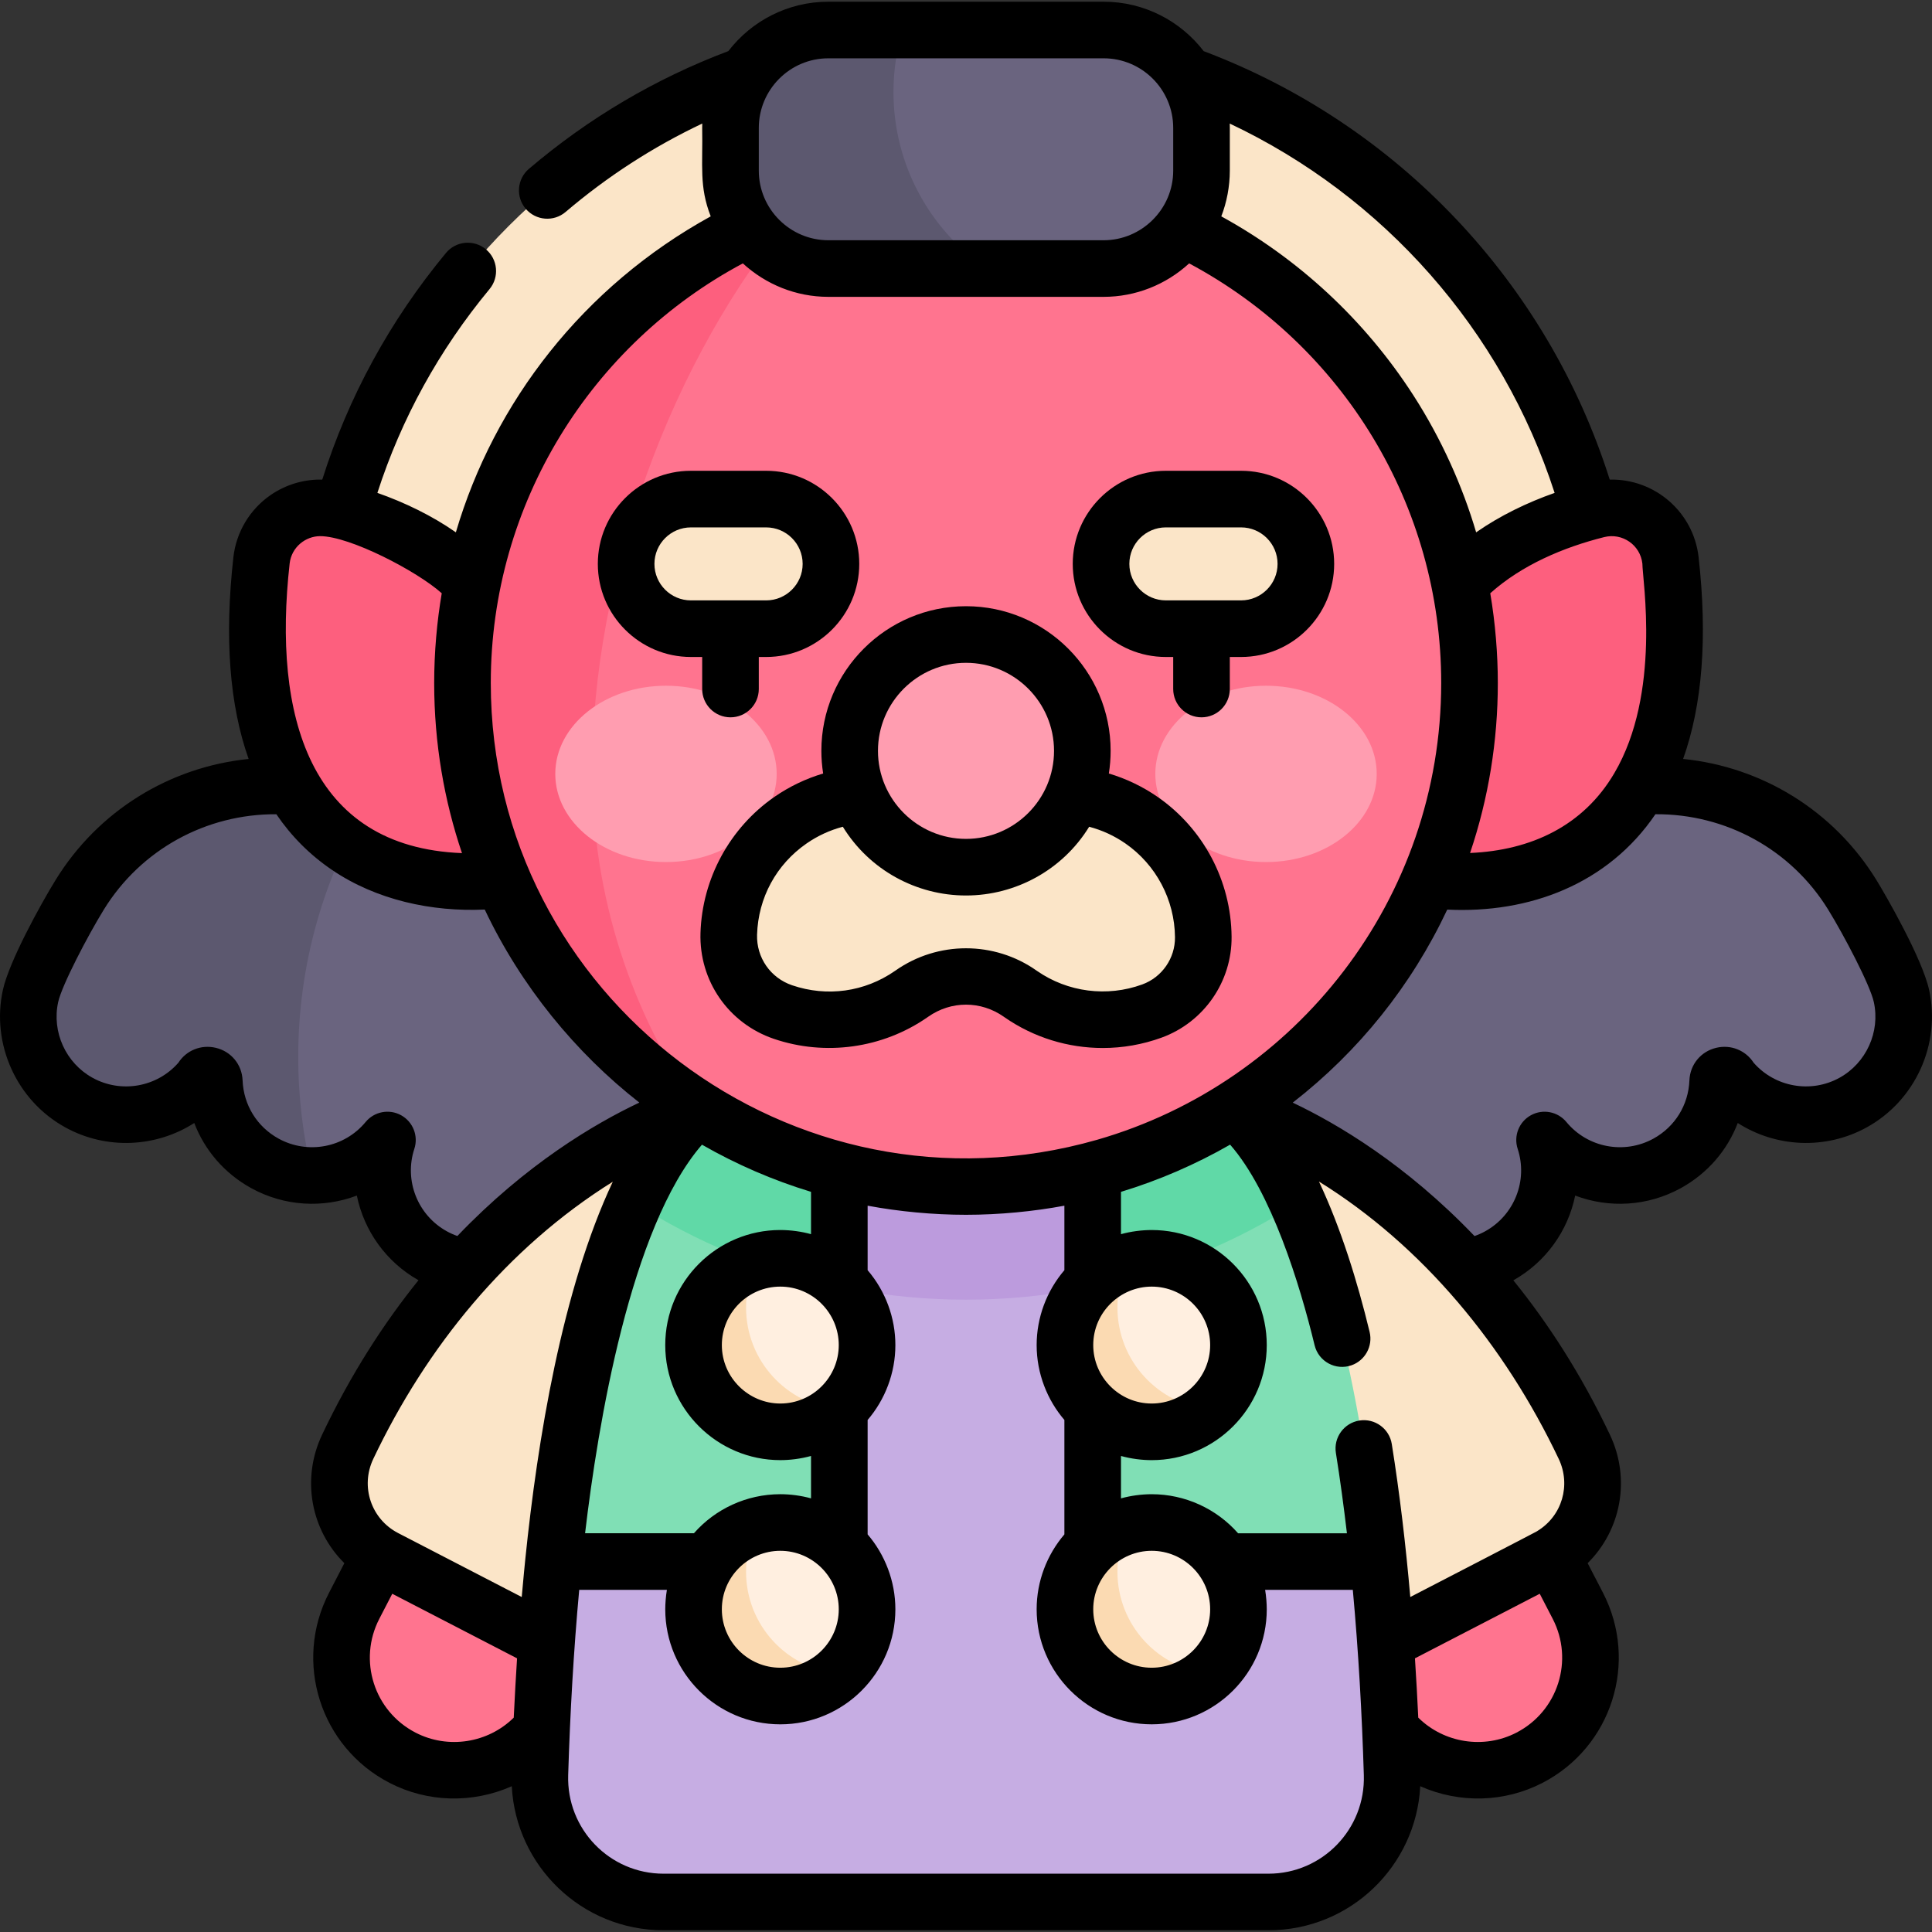 <svg xmlns="http://www.w3.org/2000/svg" version="1.1" xmlns:xlink="http://www.w3.org/1999/xlink" xmlns:svgjs="http://svgjs.com/svgjs" width="512" height="512" x="0" y="0" viewBox="0 0 512 512" style="enable-background:new 0 0 512 512" xml:space="preserve" class=""><rect x="0" y="0" width="512" height="512" fill="#333333" stroke="none"/><g><g xmlns="http://www.w3.org/2000/svg"><g><path d="m503.901 263.941c-.33-1.501-.846-2.95-1.44-4.368-1.558-3.716-5.501-12.554-11.603-22.458-17.044-27.66-52.929-36.903-81.388-21.228l-81.17 44.706-14.867 53.836 51.271 12.26c7.777 9.424 21.39 12.298 32.484 6.188 11.094-6.11 15.941-19.151 12.133-30.761 7.777 9.424 21.39 12.298 32.484 6.188 8.254-4.546 13.051-12.93 13.396-21.705.07-1.774 2.452-2.31 3.309-.755.06.109.131.214.211.309 7.796 9.309 21.326 12.122 32.363 6.043 10.301-5.674 15.216-17.324 12.817-28.255z" fill="#6a647f" data-original="#6a647f" class=""></path><path d="m8.099 263.941c.33-1.501.846-2.95 1.44-4.368 1.558-3.716 5.501-12.554 11.603-22.458 17.044-27.66 52.929-36.903 81.388-21.228l81.17 44.706 14.867 53.836-51.271 12.26c-7.777 9.424-21.39 12.298-32.484 6.188-11.094-6.11-15.941-19.151-12.133-30.761-7.777 9.424-21.39 12.298-32.484 6.188-8.254-4.546-13.051-12.93-13.396-21.705-.07-1.774-2.452-2.31-3.309-.755-.06.109-.131.214-.211.309-7.796 9.309-21.326 12.122-32.363 6.043-10.301-5.674-15.216-17.324-12.817-28.255z" fill="#6a647f" data-original="#6a647f" class=""></path><g><path d="m405.329 465.812c-14.661 7.585-32.69 1.849-40.275-12.812l-15.85-30.631 53.078-27.463 15.85 30.631c7.585 14.66 1.858 32.689-12.803 40.275z" fill="#ff748f" data-original="#ff748f" class=""></path></g><g><path d="m106.671 465.812c14.661 7.585 32.69 1.849 40.275-12.812l15.85-30.631-53.078-27.463-15.85 30.631c-7.585 14.66-1.858 32.689 12.803 40.275z" fill="#ff748f" data-original="#ff748f" class=""></path></g><path d="m419.846 383.398c-34.791-73.231-92.929-89.362-92.929-89.362l.525 119.787 39.711 21.247 42.797-22.145c10.729-5.552 15.081-18.614 9.896-29.527z" fill="#fbe5c8" data-original="#fbe5c8"></path><path d="m82.823 311.507c-2.47-10.056-3.789-20.564-3.789-31.382 0-24.397 6.67-47.233 18.275-66.798-27.495-11.929-60.149-2.205-76.166 23.788-6.103 9.904-10.046 18.743-11.603 22.458-.594 1.418-1.11 2.866-1.44 4.368-2.4 10.931 2.516 22.581 12.817 28.255 11.037 6.079 24.567 3.266 32.363-6.043.08-.096.151-.2.211-.31.856-1.555 3.239-1.019 3.309.755.346 8.776 5.142 17.159 13.396 21.706 4.011 2.209 8.351 3.228 12.627 3.203z" fill="#5c586f" data-original="#5c586f"></path><path d="m92.154 383.398c34.791-73.231 92.929-89.362 92.929-89.362l-.525 119.787-39.711 21.247-42.797-22.145c-10.729-5.552-15.081-18.614-9.896-29.527z" fill="#fbe5c8" data-original="#fbe5c8"></path><path d="m222.43 294.036h67.139l75.744 119.787c1.689 16.47 2.958 35.169 3.608 56.356.58 18.519-14.251 33.859-32.78 33.859h-160.282c-18.529 0-33.36-15.341-32.78-33.859.65-21.187 1.919-39.886 3.608-56.356z" fill="#c6ade3" data-original="#c6ade3"></path><path d="m84.59 180.996c0-94.516 76.894-171.41 171.41-171.41s171.41 76.894 171.41 171.41z" fill="#fbe5c8" data-original="#fbe5c8"></path><path d="m442.692 148.519c-1.057-9.425-10.193-15.759-19.393-13.455-11.294 2.829-25.944 8.456-36.476 19.564l-7.941 78.455c0 .001 74.71 12.665 63.81-84.564z" fill="#fd5f7e" data-original="#fd5f7e"></path><path d="m184.934 328.152.149-34.116s-12.989 3.608-30.359 15.14c9.306 7.368 19.428 13.748 30.21 18.976z" fill="#fbdab2" data-original="#fbdab2"></path><path d="m326.917 294.036.149 34.116c10.781-5.228 20.904-11.607 30.21-18.976-17.37-11.532-30.359-15.14-30.359-15.14z" fill="#fbdab2" data-original="#fbdab2"></path><path d="m197.433 333.57c18.192 7.007 37.937 10.859 58.568 10.859s40.376-3.853 58.567-10.859l-24.998-39.534h-67.14z" fill="#bc9bdd" data-original="#bc9bdd"></path><path d="m222.43 294.036v119.787h-75.744c10.673-103.917 38.397-119.787 38.397-119.787z" fill="#80dfb5" data-original="#80dfb5"></path><path d="m365.313 413.823h-75.743v-119.787h37.347s27.723 15.871 38.396 119.787z" fill="#80dfb5" data-original="#80dfb5"></path><path d="m168.126 318.74c16.355 10.47 34.689 18.104 54.304 22.216v-46.92h-37.347s-7.94 4.553-16.957 24.704z" fill="#60d9a7" data-original="#60d9a7" class=""></path><path d="m289.57 340.956c19.615-4.111 37.95-11.746 54.304-22.216-9.017-20.151-16.957-24.704-16.957-24.704h-37.347z" fill="#60d9a7" data-original="#60d9a7" class=""></path><circle cx="256" cy="180.996" fill="#ff748f" r="133.433" data-original="#ff748f" class=""></circle><path d="m211.314 55.24c-43.667 15.518-76.865 53.127-86.139 99.387-10.532-11.106-25.18-16.733-36.474-19.562-9.2-2.304-18.336 4.029-19.393 13.455-10.9 97.229 63.81 84.564 63.81 84.564l-.006-.057c10.728 25.299 29.027 46.61 52.071 61.069-17.801-25.508-28.249-56.528-28.249-89.992 0-50.419 20.339-108.746 54.38-148.864z" fill="#fd5f7e" data-original="#fd5f7e"></path><g fill="#ff9db0"><ellipse cx="176.492" cy="205.09" rx="29.337" ry="23.363" fill="#ff9db0" data-original="#ff9db0"></ellipse><ellipse cx="335.508" cy="205.09" rx="29.337" ry="23.363" fill="#ff9db0" data-original="#ff9db0"></ellipse></g><path d="m302.51 217.357c-14.427-9.996-33.336-8.633-46.149 2.151h-.721c-12.813-10.784-31.722-12.147-46.149-2.151-10.311 7.144-15.994 18.47-16.355 30.114-.29 9.362 5.498 17.716 14.365 20.733 11.028 3.753 23.629 2.411 33.94-4.734.072-.05.143-.1.214-.15 8.648-6.079 20.041-6.079 28.689 0 .071.05.143.1.214.15 10.555 7.313 23.509 8.547 34.719 4.459 8.223-2.998 13.685-10.881 13.603-19.633-.11-11.931-5.816-23.626-16.37-30.939z" fill="#fbe5c8" data-original="#fbe5c8"></path><path d="m328.895 132.268h-19.936c-9.483 0-17.171 7.688-17.171 17.171 0 9.483 7.688 17.171 17.171 17.171h19.936c9.483 0 17.171-7.688 17.171-17.171 0-9.483-7.688-17.171-17.171-17.171z" fill="#fbe5c8" data-original="#fbe5c8"></path><path d="m183.105 132.268h19.936c9.483 0 17.171 7.688 17.171 17.171 0 9.483-7.688 17.171-17.171 17.171h-19.936c-9.483 0-17.171-7.688-17.171-17.171 0-9.483 7.688-17.171 17.171-17.171z" fill="#fbe5c8" data-original="#fbe5c8"></path><circle cx="256" cy="198.985" fill="#ff9db0" r="30.829" data-original="#ff9db0"></circle><path d="m292.471 7.962h-72.942c-14.326 0-25.94 11.614-25.94 25.94v11.333c0 14.326 11.614 25.94 25.94 25.94h72.942c14.326 0 25.94-11.614 25.94-25.94v-11.334c0-14.326-11.614-25.939-25.94-25.939z" fill="#6a647f" data-original="#6a647f" class=""></path><circle cx="305.21" cy="426.465" fill="#ffefe0" r="22.991" data-original="#ffefe0"></circle><circle cx="305.21" cy="356.453" fill="#ffefe0" r="22.991" data-original="#ffefe0"></circle><circle cx="206.79" cy="426.465" fill="#ffefe0" r="22.991" data-original="#ffefe0"></circle><circle cx="206.79" cy="356.453" fill="#ffefe0" r="22.991" data-original="#ffefe0"></circle><path d="m236.779 24.375c0-5.708.851-11.215 2.417-16.413h-19.666c-14.326 0-25.94 11.613-25.94 25.939v11.333c0 14.326 11.614 25.939 25.94 25.939h41.844c-14.855-10.252-24.595-27.384-24.595-46.798z" fill="#5c586f" data-original="#5c586f"></path><g fill="#fbdab2"><path d="m197.712 346.499c0-4.384 1.046-8.522 2.892-12.188-9.692 2.702-16.805 11.589-16.805 22.142 0 12.697 10.293 22.991 22.991 22.991 5.929 0 11.334-2.246 15.411-5.932-13.745-1.334-24.489-12.917-24.489-27.013z" fill="#fbdab2" data-original="#fbdab2"></path><path d="m296.132 346.499c0-4.384 1.046-8.522 2.892-12.188-9.692 2.702-16.805 11.589-16.805 22.142 0 12.697 10.293 22.991 22.991 22.991 5.929 0 11.334-2.246 15.411-5.932-13.745-1.334-24.489-12.917-24.489-27.013z" fill="#fbdab2" data-original="#fbdab2"></path><path d="m296.132 416.512c0-4.384 1.046-8.522 2.892-12.188-9.692 2.702-16.805 11.589-16.805 22.142 0 12.697 10.293 22.991 22.991 22.991 5.929 0 11.334-2.246 15.411-5.932-13.745-1.335-24.489-12.918-24.489-27.013z" fill="#fbdab2" data-original="#fbdab2"></path><path d="m197.712 416.512c0-4.384 1.046-8.522 2.892-12.188-9.692 2.702-16.805 11.589-16.805 22.142 0 12.697 10.293 22.991 22.991 22.991 5.929 0 11.334-2.246 15.411-5.932-13.745-1.335-24.489-12.918-24.489-27.013z" fill="#fbdab2" data-original="#fbdab2"></path></g></g><g><path d="m308.961 174.107h1.951v8.491c0 4.142 3.358 7.5 7.5 7.5s7.5-3.358 7.5-7.5v-8.491h2.985c13.604 0 24.672-11.068 24.672-24.672s-11.068-24.672-24.672-24.672h-19.937c-13.604 0-24.672 11.068-24.672 24.672s11.069 24.672 24.673 24.672zm0-34.343h19.937c5.333 0 9.671 4.339 9.671 9.671 0 5.333-4.339 9.671-9.671 9.671h-19.937c-5.333 0-9.671-4.339-9.671-9.671s4.338-9.671 9.671-9.671z" fill="#000000" data-original="#000000" class=""></path><path d="m186.087 182.598c0 4.142 3.358 7.5 7.5 7.5s7.5-3.358 7.5-7.5v-8.491h1.952c13.604 0 24.672-11.068 24.672-24.672s-11.068-24.672-24.672-24.672h-19.937c-13.604 0-24.672 11.068-24.672 24.672s11.068 24.672 24.672 24.672h2.984v8.491zm-12.656-33.162c0-5.333 4.339-9.671 9.671-9.671h19.937c5.333 0 9.671 4.339 9.671 9.671 0 5.333-4.339 9.671-9.671 9.671h-19.937c-5.332 0-9.671-4.339-9.671-9.671z" fill="#000000" data-original="#000000" class=""></path><path d="m511.235 262.335c-1.825-8.326-11.495-25.116-13.984-29.156-11.279-18.304-30.225-29.936-51.206-32.052 5.105-14.325 6.49-32.19 4.107-53.448-1.34-11.963-11.601-20.847-23.556-20.58-16.501-52.149-56.213-94.151-107.603-113.543-6.118-7.96-15.728-13.104-26.52-13.104h-72.944c-10.786 0-20.391 5.138-26.509 13.09-19.284 7.274-37.058 17.759-52.854 31.21-3.153 2.686-3.533 7.419-.848 10.573 2.686 3.154 7.418 3.534 10.573.848 11.078-9.433 23.215-17.28 36.217-23.43-.013.383-.02.766-.02 1.149.197 10.089-.85 15.465 2.259 23.445-33.785 18.58-57.388 49.235-67.538 83.735-6.306-4.41-13.594-7.921-20.799-10.451 6.366-19.715 16.347-37.855 29.729-54.013 2.642-3.19 2.198-7.918-.992-10.56s-7.918-2.198-10.56.992c-14.85 17.929-25.85 38.11-32.782 60.058-4.858-.108-9.677 1.31-13.741 4.131-5.492 3.814-9.07 9.808-9.814 16.448-2.39 21.315-1.03 39.172 4.04 53.455-20.957 2.133-39.872 13.759-51.138 32.044-4.033 6.546-12.342 21.671-13.984 29.153-3.152 14.356 3.643 29.339 16.525 36.434 10.944 6.028 24.097 5.313 34.189-1.153 2.768 7.252 8.022 13.367 15.092 17.261 8.834 4.866 19.07 5.349 27.992 1.97 1.891 9.243 7.669 17.548 16.341 22.437-9.07 11.238-17.847 24.729-25.531 40.902-5.617 11.825-2.918 25.373 5.884 34.075l-4.054 7.836c-9.496 18.352-2.34 40.888 16.017 50.385 10.049 5.2 21.959 5.523 32.404.896 1.087 21.103 18.502 38.172 40.232 38.172h160.288c21.729 0 39.145-17.067 40.232-38.171 10.426 4.62 22.339 4.311 32.405-.896 18.353-9.496 25.514-32.029 16.017-50.386l-4.055-7.836c8.802-8.702 11.501-22.251 5.883-34.075-7.672-16.149-16.469-29.635-25.572-40.877 8.696-4.885 14.489-13.203 16.383-22.461 8.923 3.379 19.157 2.895 27.991-1.97 7.071-3.895 12.325-10.011 15.093-17.264 10.097 6.469 23.247 7.181 34.188 1.154 12.879-7.091 19.674-22.071 16.523-36.427zm-206.023 78.631c8.542 0 15.491 6.949 15.491 15.491s-6.949 15.491-15.491 15.491c-.001 0-.002 0-.003 0-8.533 0-15.489-6.982-15.489-15.491 0-8.682 7.127-15.491 15.492-15.491zm0 70.014c8.553 0 15.491 6.966 15.491 15.492 0 8.542-6.949 15.491-15.491 15.491s-15.491-6.949-15.491-15.491c-.001-8.491 6.934-15.492 15.491-15.492zm-175.149-229.987c0-47.63 26.747-89.839 66.8-111.193 6.103 5.587 14.084 8.859 22.622 8.867.014 0 .028.001.042.001h72.944c.014 0 .028-.001.042-.001 8.347-.008 16.421-3.164 22.623-8.867 40.705 21.743 66.8 64.123 66.8 111.193 0 57.179-38.388 105.898-91.224 121.07-80.662 23.047-160.649-37.816-160.649-121.07zm55.966 122.359c9.156 5.249 18.837 9.435 28.9 12.497v11.218c-2.426-.678-5.343-1.099-8.118-1.101-.008 0-.015-.001-.023-.001-16.733 0-30.492 13.596-30.492 30.492 0 16.865 13.768 30.492 30.492 30.492h.001c2.531 0 5.336-.336 8.14-1.102v11.234c-2.61-.725-5.473-1.102-8.132-1.102-.003 0-.005 0-.008 0-.013 0-.025.001-.038.001-8.923.017-17.193 3.908-22.852 10.348h-28.844c3.36-28.616 11.995-81.063 30.974-102.976zm20.759 68.596c-8.379 0-15.492-6.841-15.492-15.491 0-8.543 6.95-15.491 15.492-15.491 8.577 0 15.491 7.016 15.491 15.491.001 8.482-6.911 15.491-15.491 15.491zm0 39.032c8.55 0 15.491 6.984 15.491 15.492 0 8.542-6.949 15.491-15.491 15.491s-15.492-6.949-15.492-15.491c0 0 0 0 0-.001.001-8.613 7.03-15.491 15.492-15.491zm228.457-261.629c.018 4.292 5.048 34.382-7.444 55.564-8.198 13.95-22.049 20.447-38.219 21.134 4.899-14.503 7.355-29.68 7.355-45.056 0-7.686-.663-15.883-2.004-23.773 8.367-7.493 19.388-12.177 30.193-14.884 4.808-1.204 9.567 2.093 10.119 7.015zm-23.256-18.727c-7.259 2.544-14.538 6.073-20.797 10.45-3.599-12.22-9.176-24.725-16.597-36.255-12.946-20.114-30.618-36.345-50.941-47.481 1.439-3.694 2.259-7.942 2.259-12.111v-11.334c0-.384-.007-.767-.02-1.15 40.836 19.305 72.147 54.76 86.096 97.881zm-192.461-115.171h72.944c10.207 0 18.44 8.322 18.44 18.44v11.334c0 10.239-8.401 18.44-18.437 18.44-.001 0-.002 0-.003 0h-72.944c-.001 0-.002 0-.003 0-10.172 0-18.437-8.311-18.437-18.44v-11.334c0-10.049 8.164-18.44 18.44-18.44zm-142.773 133.899c.491-4.375 4.224-7.268 8.096-7.268 7.837 0 25.7 9.28 32.214 15.136-1.274 7.501-2.003 15.637-2.003 23.774 0 16.076 2.679 31.222 7.367 45.09-40.548-1.566-50.174-36.589-45.674-76.732zm41.671 176.958c-7.751-4.269-11.378-13.461-8.625-21.856 1.124-3.426-.35-7.167-3.508-8.907-3.146-1.732-7.098-.998-9.404 1.796-5.623 6.814-15.331 8.661-23.081 4.392-5.705-3.142-9.264-8.911-9.521-15.432-.165-4.194-3.024-7.66-7.113-8.626-3.888-.918-7.792.672-9.913 3.966-5.665 6.471-15.157 8.156-22.734 3.983-7.101-3.911-10.847-12.167-9.111-20.077.974-4.434 7.814-17.539 12.104-24.501 9.814-15.927 27.118-25.378 45.713-25.268 3.962 5.822 8.852 10.736 14.685 14.709 11.809 8.045 26.551 11.195 40.545 10.551 9.598 20.303 24.102 37.968 40.968 51.155-11.917 5.628-30.055 16.36-48.225 35.357-.956-.335-1.885-.749-2.78-1.242zm-19.504 60.311c14.042-29.557 35.397-55.909 63.473-73.453-13.446 28.555-19.953 68.498-23.173 99.896-.113 1.141-.522 5.117-.961 10.161-2.649-1.371-29.703-15.37-32.767-16.956-.001 0-.001 0-.002 0-7.13-3.7-10.051-12.32-6.57-19.648zm11.19 72.536c-10.987-5.684-15.276-19.175-9.587-30.169l3.428-6.626 33.07 17.112c-.255 3.909-.638 10.621-.872 15.618-.001.032-.003.063-.005.096-6.797 6.728-17.384 8.444-26.034 3.969zm226.032 37.39h-160.288c-14.284 0-25.733-11.798-25.284-26.13.501-16.329 1.449-33.075 2.923-49.088h23.236c-.289 1.705-.434 3.699-.434 5.143 0 16.813 13.679 30.492 30.492 30.492s30.492-13.679 30.492-30.492c0-7.486-2.806-14.545-7.351-19.846v-30.323c4.619-5.39 7.351-12.431 7.351-19.845 0-7.208-2.593-14.28-7.351-19.846v-17.092c8.296 1.549 17.335 2.411 26.071 2.411 8.872 0 18.003-.902 26.07-2.411v17.091c-4.701 5.494-7.351 12.552-7.351 19.844v.001c0 7.561 2.83 14.574 7.351 19.845v30.323c-4.603 5.394-7.347 12.378-7.351 19.844v.002c0 16.813 13.679 30.492 30.492 30.492s30.492-13.679 30.492-30.492c0-.005-.001-.009-.001-.014 0-1.45-.145-3.432-.433-5.129h23.236c1.501 16.344 2.427 32.938 2.922 49.088v.005c.447 14.28-10.954 26.127-25.284 26.127zm65.744-37.39c-8.649 4.475-19.236 2.758-26.035-3.969-.002-.045-.005-.089-.007-.135-.232-4.941-.524-10.261-.87-15.579l33.07-17.112 3.429 6.625c5.684 10.989 1.407 24.483-9.587 30.17zm5.466-53.39c2.416-1.173-33.507 17.402-33.614 17.458-1.188-13.657-2.793-27.334-4.904-40.546-.651-4.072-4.486-6.879-8.589-6.223-4.076.654-6.878 4.497-6.223 8.59.002.012.004.024.006.036 1.104 6.914 2.076 14.094 2.918 21.247h-28.846c-5.739-6.53-14.081-10.339-22.843-10.348-.015 0-.031-.001-.046-.001-.002 0-.004 0-.007 0-2.676 0-5.583.391-8.134 1.102v-11.234c2.725.747 5.551 1.102 8.141 1.102 16.813 0 30.492-13.678 30.492-30.492s-13.678-30.492-30.492-30.492c-.007 0-.014.001-.021.001-2.559.002-5.513.37-8.12 1.101v-11.218c10.071-3.064 19.759-7.254 28.921-12.509 10.938 12.471 18.503 37.091 22.39 53.159 1.047 4.325 5.603 6.786 9.79 5.308 3.576-1.259 5.706-5.052 4.79-8.836-3.226-13.33-7.622-27.567-13.436-39.862 27.515 17.059 49.269 43.452 63.55 73.512 3.273 6.888.941 15.123-5.723 19.145zm80.119-120.14c-7.573 4.171-17.062 2.488-22.74-3.991-2.132-3.292-6.028-4.875-9.906-3.959-4.089.966-6.948 4.432-7.115 8.627-.257 6.521-3.816 12.29-9.521 15.432-7.751 4.269-17.458 2.422-23.081-4.392-2.295-2.781-6.244-3.536-9.403-1.796s-4.632 5.481-3.508 8.908c2.754 8.394-.874 17.586-8.624 21.855-.906.499-1.845.918-2.814 1.255-18.191-19.002-36.293-29.729-48.174-35.356 17.508-13.607 31.472-31.028 40.948-51.156 21.729 1.07 42.578-6.742 55.166-25.275 18.639-.13 35.953 9.326 45.778 25.271 4.16 6.752 11.109 19.966 12.102 24.498v.002c1.739 7.91-2.007 16.166-9.108 20.077z" fill="#000000" data-original="#000000" class=""></path><path d="m292.24 277.731c5.258 0 10.544-.908 15.609-2.755 11.198-4.083 18.646-14.833 18.534-26.75-.138-14.782-7.465-28.627-19.601-37.035-3.963-2.746-8.337-4.836-12.926-6.205.309-1.957.474-3.961.474-6.003 0-21.135-17.195-38.33-38.33-38.33s-38.33 17.195-38.33 38.33c0 2.042.165 4.046.474 6.003-4.59 1.369-8.963 3.459-12.926 6.205-11.816 8.186-19.136 21.662-19.581 36.048-.393 12.695 7.421 23.974 19.446 28.066 13.625 4.637 28.814 2.518 40.633-5.672l.252-.176c6.093-4.283 13.969-4.283 20.054-.007l.266.187c7.71 5.341 16.791 8.094 25.952 8.094zm-36.24-102.077c12.864 0 23.329 10.466 23.329 23.329 0 12.931-10.54 23.329-23.318 23.329-.004 0-.007 0-.011 0-.003 0-.006 0-.01 0-12.828 0-23.32-10.442-23.32-23.329.001-12.864 10.466-23.329 23.33-23.329zm-18.669 81.539-.163.114c-8.042 5.571-17.974 6.956-27.253 3.798-5.742-1.954-9.473-7.34-9.285-13.402.303-9.796 5.089-18.61 13.13-24.181 2.927-2.028 6.184-3.524 9.6-4.426 7.063 11.499 19.552 18.218 32.623 18.218h.017.019c13.082-.008 25.565-6.731 32.621-18.218 3.416.902 6.674 2.399 9.6 4.427 8.138 5.638 13.051 14.926 13.144 24.846.052 5.576-3.433 10.607-8.673 12.517-9.319 3.398-19.742 2.061-27.875-3.574l-.177-.124c-11.161-7.847-26.157-7.847-37.328.005z" fill="#000000" data-original="#000000" class=""></path></g></g></g></svg>